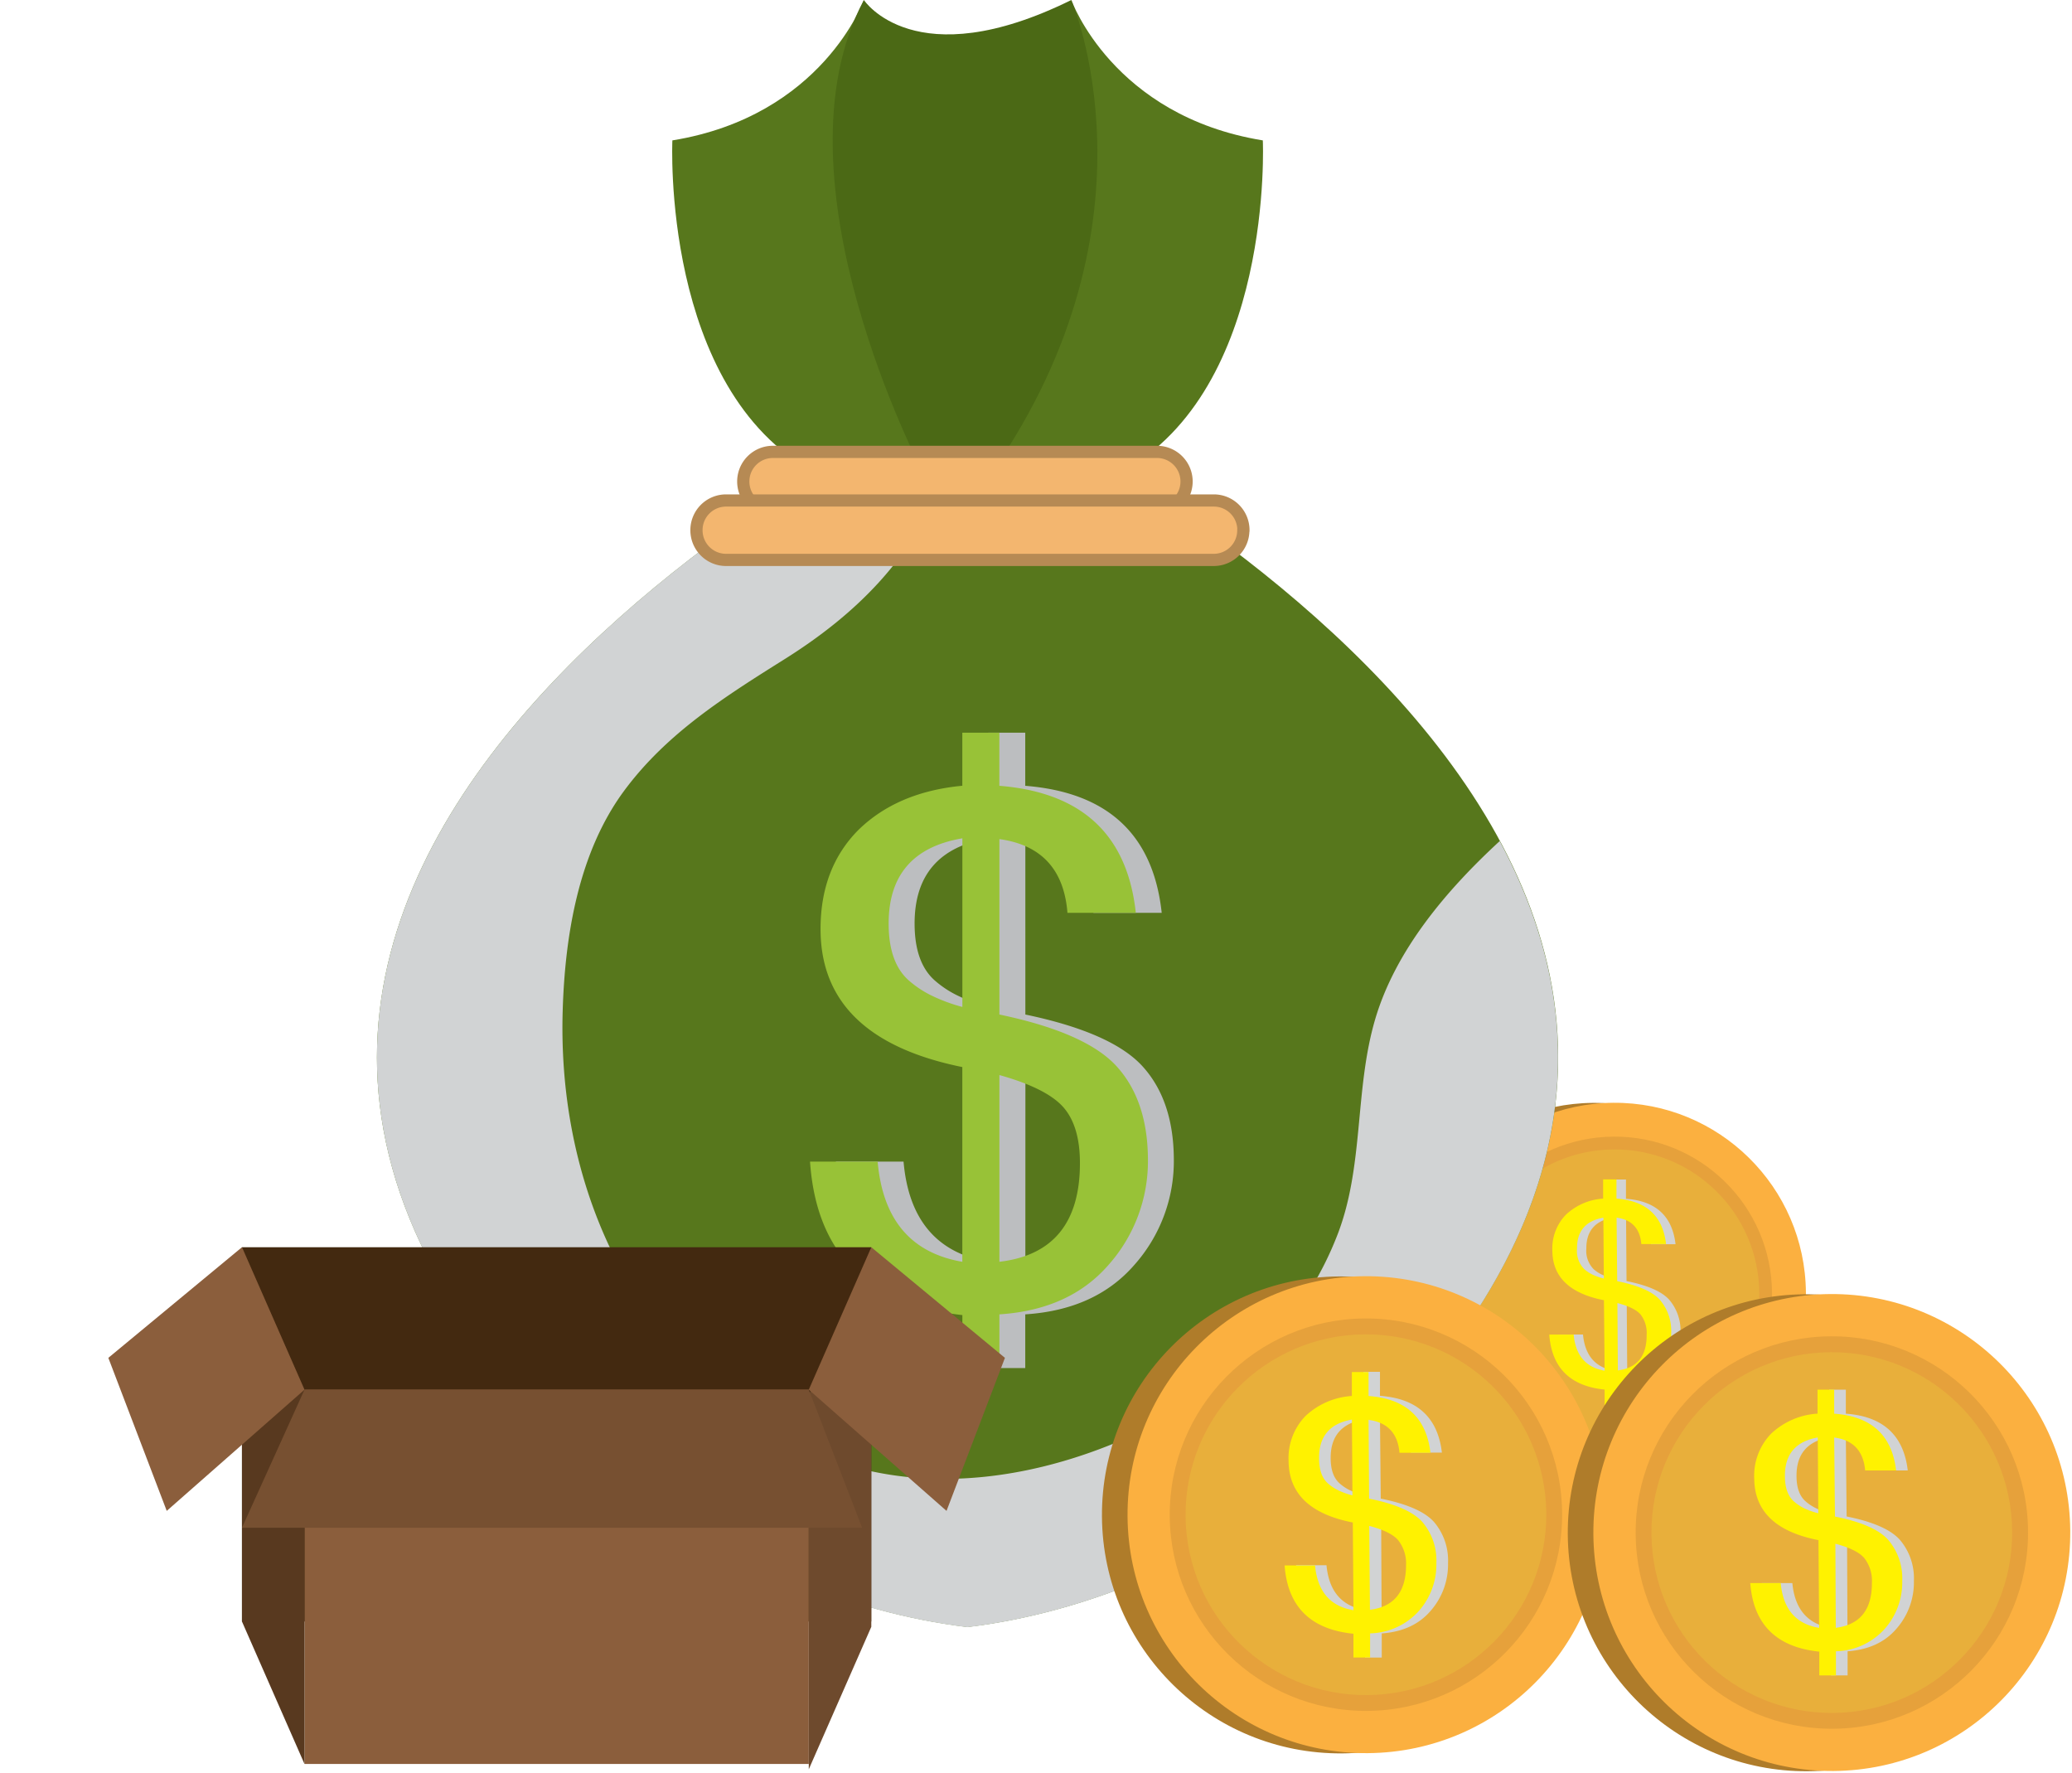 <svg xmlns="http://www.w3.org/2000/svg" viewBox="-21 0 401.626 343.627"><title>Asset 1</title><g data-name="Layer 2"><g data-name="Capa 1" style="isolation:isolate"><circle cx="287.99" cy="250.84" r="37.07" transform="rotate(-.42 285.568 249.33)" fill="#af7c2a"/><circle cx="291.97" cy="250.81" r="37.07" transform="rotate(-.42 291.024 249.35)" fill="#fbb040"/><circle cx="291.97" cy="250.81" r="30.5" transform="rotate(-.42 289.66 249.346)" fill="#e6a13b"/><circle cx="291.97" cy="250.81" r="28.04" transform="rotate(-.42 292.384 250.72)" fill="#e8af3b"/><path d="M294.28 248.29q6.09 1.22 8.25 3.59a9.21 9.21 0 0 1 2.21 6.43 10.91 10.91 0 0 1-2.72 7.45 10.53 10.53 0 0 1-7.59 3.49V273h-2.59v-3.7q-10-1-10.73-10.65h4.73q.57 6.07 6 7l-.1-13.61q-9.93-1.94-10-9.58a9.4 9.4 0 0 1 2.62-7 11.58 11.58 0 0 1 7.22-3.12v-3.73h2.59v3.73q8.67.63 9.61 8.81h-4.79q-.4-4.54-4.8-5.12zm-2.59-.51L291.6 236q-5.15.91-5.11 6a5.05 5.05 0 0 0 1.43 4 7.07 7.07 0 0 0 1.65 1.07 11.85 11.85 0 0 0 2.12.71zm2.72 17.8q5.63-.7 5.58-6.94a5.75 5.75 0 0 0-1.19-3.9q-1.14-1.34-4.48-2.22z" fill="#d1d3d4" style="mix-blend-mode:multiply"/><path d="M292.47 248.31q6.09 1.22 8.25 3.59a9.21 9.21 0 0 1 2.21 6.43 10.92 10.92 0 0 1-2.72 7.45 10.52 10.52 0 0 1-7.59 3.49v3.75h-2.59v-3.7q-10-1-10.73-10.66h4.73q.57 6.08 6 7L289.9 252q-9.93-1.94-10-9.57a9.4 9.4 0 0 1 2.62-7 11.57 11.57 0 0 1 7.22-3.12v-3.73h2.59v3.73q8.67.63 9.61 8.81h-4.79q-.4-4.55-4.8-5.12zm-2.59-.51l-.09-11.8q-5.15.91-5.11 6a5 5 0 0 0 1.43 4 7.22 7.22 0 0 0 1.65 1.07 11.86 11.86 0 0 0 2.11.73zm2.72 17.8q5.63-.7 5.58-6.94a5.77 5.77 0 0 0-1.19-3.9q-1.15-1.34-4.48-2.21z" fill="#fff200"/><path d="M166.57 74.87S-21 161.87 84 274.59c0 0 34.51 34.95 82.53 40.75 48-5.8 82.52-40.75 82.52-40.75 105.08-112.72-82.48-199.72-82.48-199.72z" fill="#57771c"/><path d="M245.61 197.37c-4.15 13.92-2.11 28.95-7.59 42.52a64.46 64.46 0 0 1-24.92 30.34c-26.13 16.92-60.71 24.13-87.81 5-25.94-18.23-38.17-48.05-37.22-79.39.44-14.51 3.06-30.61 11.91-42.58 8.25-11.15 19.53-18.24 31.11-25.51 13.61-8.54 24.73-19.37 30.55-34.74A45.17 45.17 0 0 0 165 75.62c-17.81 8.7-180.34 92.32-81 199 0 0 34.51 34.95 82.53 40.75 48-5.8 82.52-40.75 82.52-40.75 38.93-41.78 37.66-80 20.65-111.61-10.23 9.43-20.09 20.99-24.09 34.36z" style="mix-blend-mode:multiply" fill="#d1d3d4"/><path d="M109.33 27.21s-2.23 48.19 27.5 64.32h25s-28.4-43-15.39-91.53c.01 0-7.99 22.48-37.11 27.21z" fill="#57771c"/><path d="M223.78 27.21s2.22 48.19-27.5 64.32h-25s28.39-43 15.38-91.53c0 0 8 22.48 37.12 27.21z" fill="#57771c"/><path d="M146.45 0s9.83 15 40.21 0c0 0 18.52 42.67-15.38 91.53h-13.39S127.92 34.7 146.45 0z" fill="#4b6915"/><path d="M209 93.32a5.74 5.74 0 0 1-5.74 5.74h-74.45a5.74 5.74 0 0 1-5.74-5.74 5.74 5.74 0 0 1 5.74-5.74h74.49a5.74 5.74 0 0 1 5.7 5.74z" fill="#f3b66f" stroke="#b68a54" stroke-miterlimit="10" stroke-width="2.366"/><path d="M220 102.78a5.74 5.74 0 0 1-5.74 5.74h-94.52a5.74 5.74 0 0 1-5.74-5.74 5.74 5.74 0 0 1 5.74-5.78h94.54a5.74 5.74 0 0 1 5.74 5.74z" fill="#f3b66f" stroke="#b68a54" stroke-miterlimit="10" stroke-width="2.366"/><path d="M177.75 196.63q16.85 3.52 22.78 10.11t6 17.88a30.27 30.27 0 0 1-7.7 20.59q-7.55 8.65-21.1 9.53v10.41h-7.18v-10.27q-27.7-3.08-29.53-29.75h13.12q1.46 16.85 16.41 19.42v-37.74q-27.48-5.57-27.48-26.75 0-11.87 7.4-19.27t20.08-8.5V142h7.18v10.3q24 1.91 26.45 24.62h-13.24q-1-12.6-13.19-14.29zm-7.18-1.46v-32.69q-14.29 2.42-14.29 16.52 0 7.55 3.88 11a19.79 19.79 0 0 0 4.55 3 32.81 32.81 0 0 0 5.86 2.16zm7.18 49.38q15.61-1.83 15.61-19.12 0-7.18-3.22-10.84t-12.38-6.23z" fill="#bcbec0" style="mix-blend-mode:multiply"/><path d="M172.72 196.63q16.86 3.52 22.79 10.11t6 17.88a30.27 30.27 0 0 1-7.69 20.59q-7.55 8.65-21.1 9.53v10.41h-7.18v-10.27q-27.7-3.08-29.53-29.75h13.11q1.47 16.85 16.41 19.42v-37.74q-27.48-5.57-27.48-26.75 0-11.87 7.4-19.27 7.55-7.32 20.08-8.5V142h7.18v10.3q24 1.91 26.45 24.62h-13.25q-1-12.6-13.19-14.29zm-7.18-1.46v-32.69q-14.29 2.42-14.29 16.52 0 7.55 3.88 11a19.85 19.85 0 0 0 4.54 3 32.83 32.83 0 0 0 5.87 2.16zm7.18 49.38q15.61-1.83 15.61-19.12 0-7.18-3.22-10.84t-12.39-6.23z" fill="#98c237"/><circle cx="238.8" cy="293.62" r="46.22" transform="rotate(-.42 237.666 291.445)" fill="#af7c2a"/><circle cx="243.76" cy="293.58" r="46.22" transform="rotate(-.42 241.759 291.46)" fill="#fbb040"/><circle cx="243.75" cy="293.58" r="38.03" transform="rotate(-.42 241.759 291.46)" fill="#e6a13b"/><circle cx="243.76" cy="293.58" r="34.96" transform="rotate(-.42 243.118 292.83)" fill="#e8af3b"/><path d="M246.64 290.45q7.6 1.53 10.28 4.48a11.48 11.48 0 0 1 2.76 8 13.61 13.61 0 0 1-3.39 9.29q-3.36 3.92-9.46 4.36v4.68h-3.23v-4.62q-12.47-1.29-13.38-13.28h5.9q.71 7.57 7.44 8.68l-.12-17q-12.38-2.42-12.45-11.94a11.71 11.71 0 0 1 3.27-8.69 14.44 14.44 0 0 1 9-3.89v-4.64h3.23v4.65q10.81.78 12 11h-6q-.5-5.66-6-6.38zm-3.23-.64l-.11-14.7q-6.41 1.14-6.37 7.5 0 3.4 1.78 4.93a8.84 8.84 0 0 0 2.05 1.34 14.77 14.77 0 0 0 2.65.93zM246.8 312q7-.87 7-8.65a7.17 7.17 0 0 0-1.49-4.87q-1.43-1.67-5.59-2.76z" fill="#d1d3d4" style="mix-blend-mode:multiply"/><path d="M244.38 290.46q7.59 1.52 10.28 4.47a11.48 11.48 0 0 1 2.76 8 13.62 13.62 0 0 1-3.39 9.29 13.12 13.12 0 0 1-9.46 4.35v4.68h-3.23v-4.61q-12.46-1.25-13.34-13.24h5.9q.71 7.58 7.45 8.68l-.13-17q-12.38-2.41-12.45-11.94a11.71 11.71 0 0 1 3.27-8.69 14.43 14.43 0 0 1 9-3.89v-4.64h3.23v4.65q10.82.78 12 11h-6q-.5-5.67-6-6.38zm-3.23-.63l-.1-14.7q-6.42 1.13-6.37 7.5 0 3.39 1.78 4.93a9 9 0 0 0 2.05 1.33 14.65 14.65 0 0 0 2.64.94zm3.39 22.17q7-.87 7-8.66a7.2 7.2 0 0 0-1.54-4.84q-1.43-1.67-5.59-2.76z" fill="#fff200"/><circle cx="329.1" cy="297.08" r="46.22" transform="rotate(-.42 327.687 295.868)" fill="#af7c2a"/><circle cx="334.06" cy="297.04" r="46.22" transform="rotate(-.42 331.78 295.883)" fill="#fbb040"/><circle cx="334.06" cy="297.04" r="38.03" transform="rotate(-.42 331.785 294.519)" fill="#e6a13b"/><circle cx="334.06" cy="297.04" r="34.96" transform="rotate(-.42 333.144 295.888)" fill="#e8af3b"/><path d="M336.94 293.91q7.6 1.53 10.28 4.48a11.48 11.48 0 0 1 2.76 8 13.61 13.61 0 0 1-3.39 9.29q-3.36 3.92-9.46 4.36v4.68h-3.23v-4.62q-12.47-1.29-13.38-13.28h5.9q.71 7.57 7.44 8.68l-.12-17q-12.38-2.42-12.45-11.94a11.71 11.71 0 0 1 3.27-8.69 14.44 14.44 0 0 1 9-3.89v-4.64h3.23v4.65q10.81.78 12 11h-6q-.5-5.66-6-6.38zm-3.23-.64l-.11-14.7q-6.41 1.14-6.37 7.5 0 3.4 1.78 4.93a8.82 8.82 0 0 0 2.05 1.34 14.76 14.76 0 0 0 2.65.93zm3.39 22.19q7-.87 7-8.65a7.16 7.16 0 0 0-1.48-4.87q-1.42-1.67-5.59-2.76z" fill="#d1d3d4" style="mix-blend-mode:multiply"/><path d="M334.68 293.93q7.59 1.52 10.28 4.47a11.48 11.48 0 0 1 2.76 8 13.62 13.62 0 0 1-3.39 9.29 13.12 13.12 0 0 1-9.46 4.35v4.68h-3.23v-4.61q-12.47-1.29-13.38-13.29h5.9q.71 7.58 7.45 8.68l-.13-17q-12.38-2.41-12.45-11.94a11.72 11.72 0 0 1 3.27-8.69 14.43 14.43 0 0 1 9-3.89v-4.64h3.23v4.65q10.82.78 12 11h-6q-.5-5.67-6-6.38zm-3.23-.63l-.1-14.7q-6.42 1.13-6.37 7.5 0 3.39 1.78 4.93a9 9 0 0 0 2.05 1.34 14.63 14.63 0 0 0 2.64.92zm3.39 22.19q7-.87 7-8.66a7.2 7.2 0 0 0-1.49-4.87q-1.43-1.67-5.59-2.76z" fill="#fff200"/><path fill="#432910" d="M25.9 241.73h121.98v72.54H25.9z"/><path fill="#8b5e3c" d="M38.02 269.34h97.75v72.54H38.02z"/><path fill="#58391f" d="M38.02 341.88L25.9 314.27v-72.54l12.12 27.61v72.54z"/><path fill="#6e4a2d" d="M135.77 342.91l12.12-27.61v-72.54l-12.12 27.61v72.54z"/><path fill="#8b5e3c" d="M25.9 241.73L0 263.17l11.32 29.66 26.7-23.49-12.12-27.61z"/><path fill="#8b5e3c" d="M147.89 241.73l25.9 21.44-11.32 29.66-26.7-23.49 12.12-27.61z"/><path fill="#775031" d="M146.11 296.1H25.9l12.12-26.76h97.75l10.34 26.76z"/></g></g></svg>